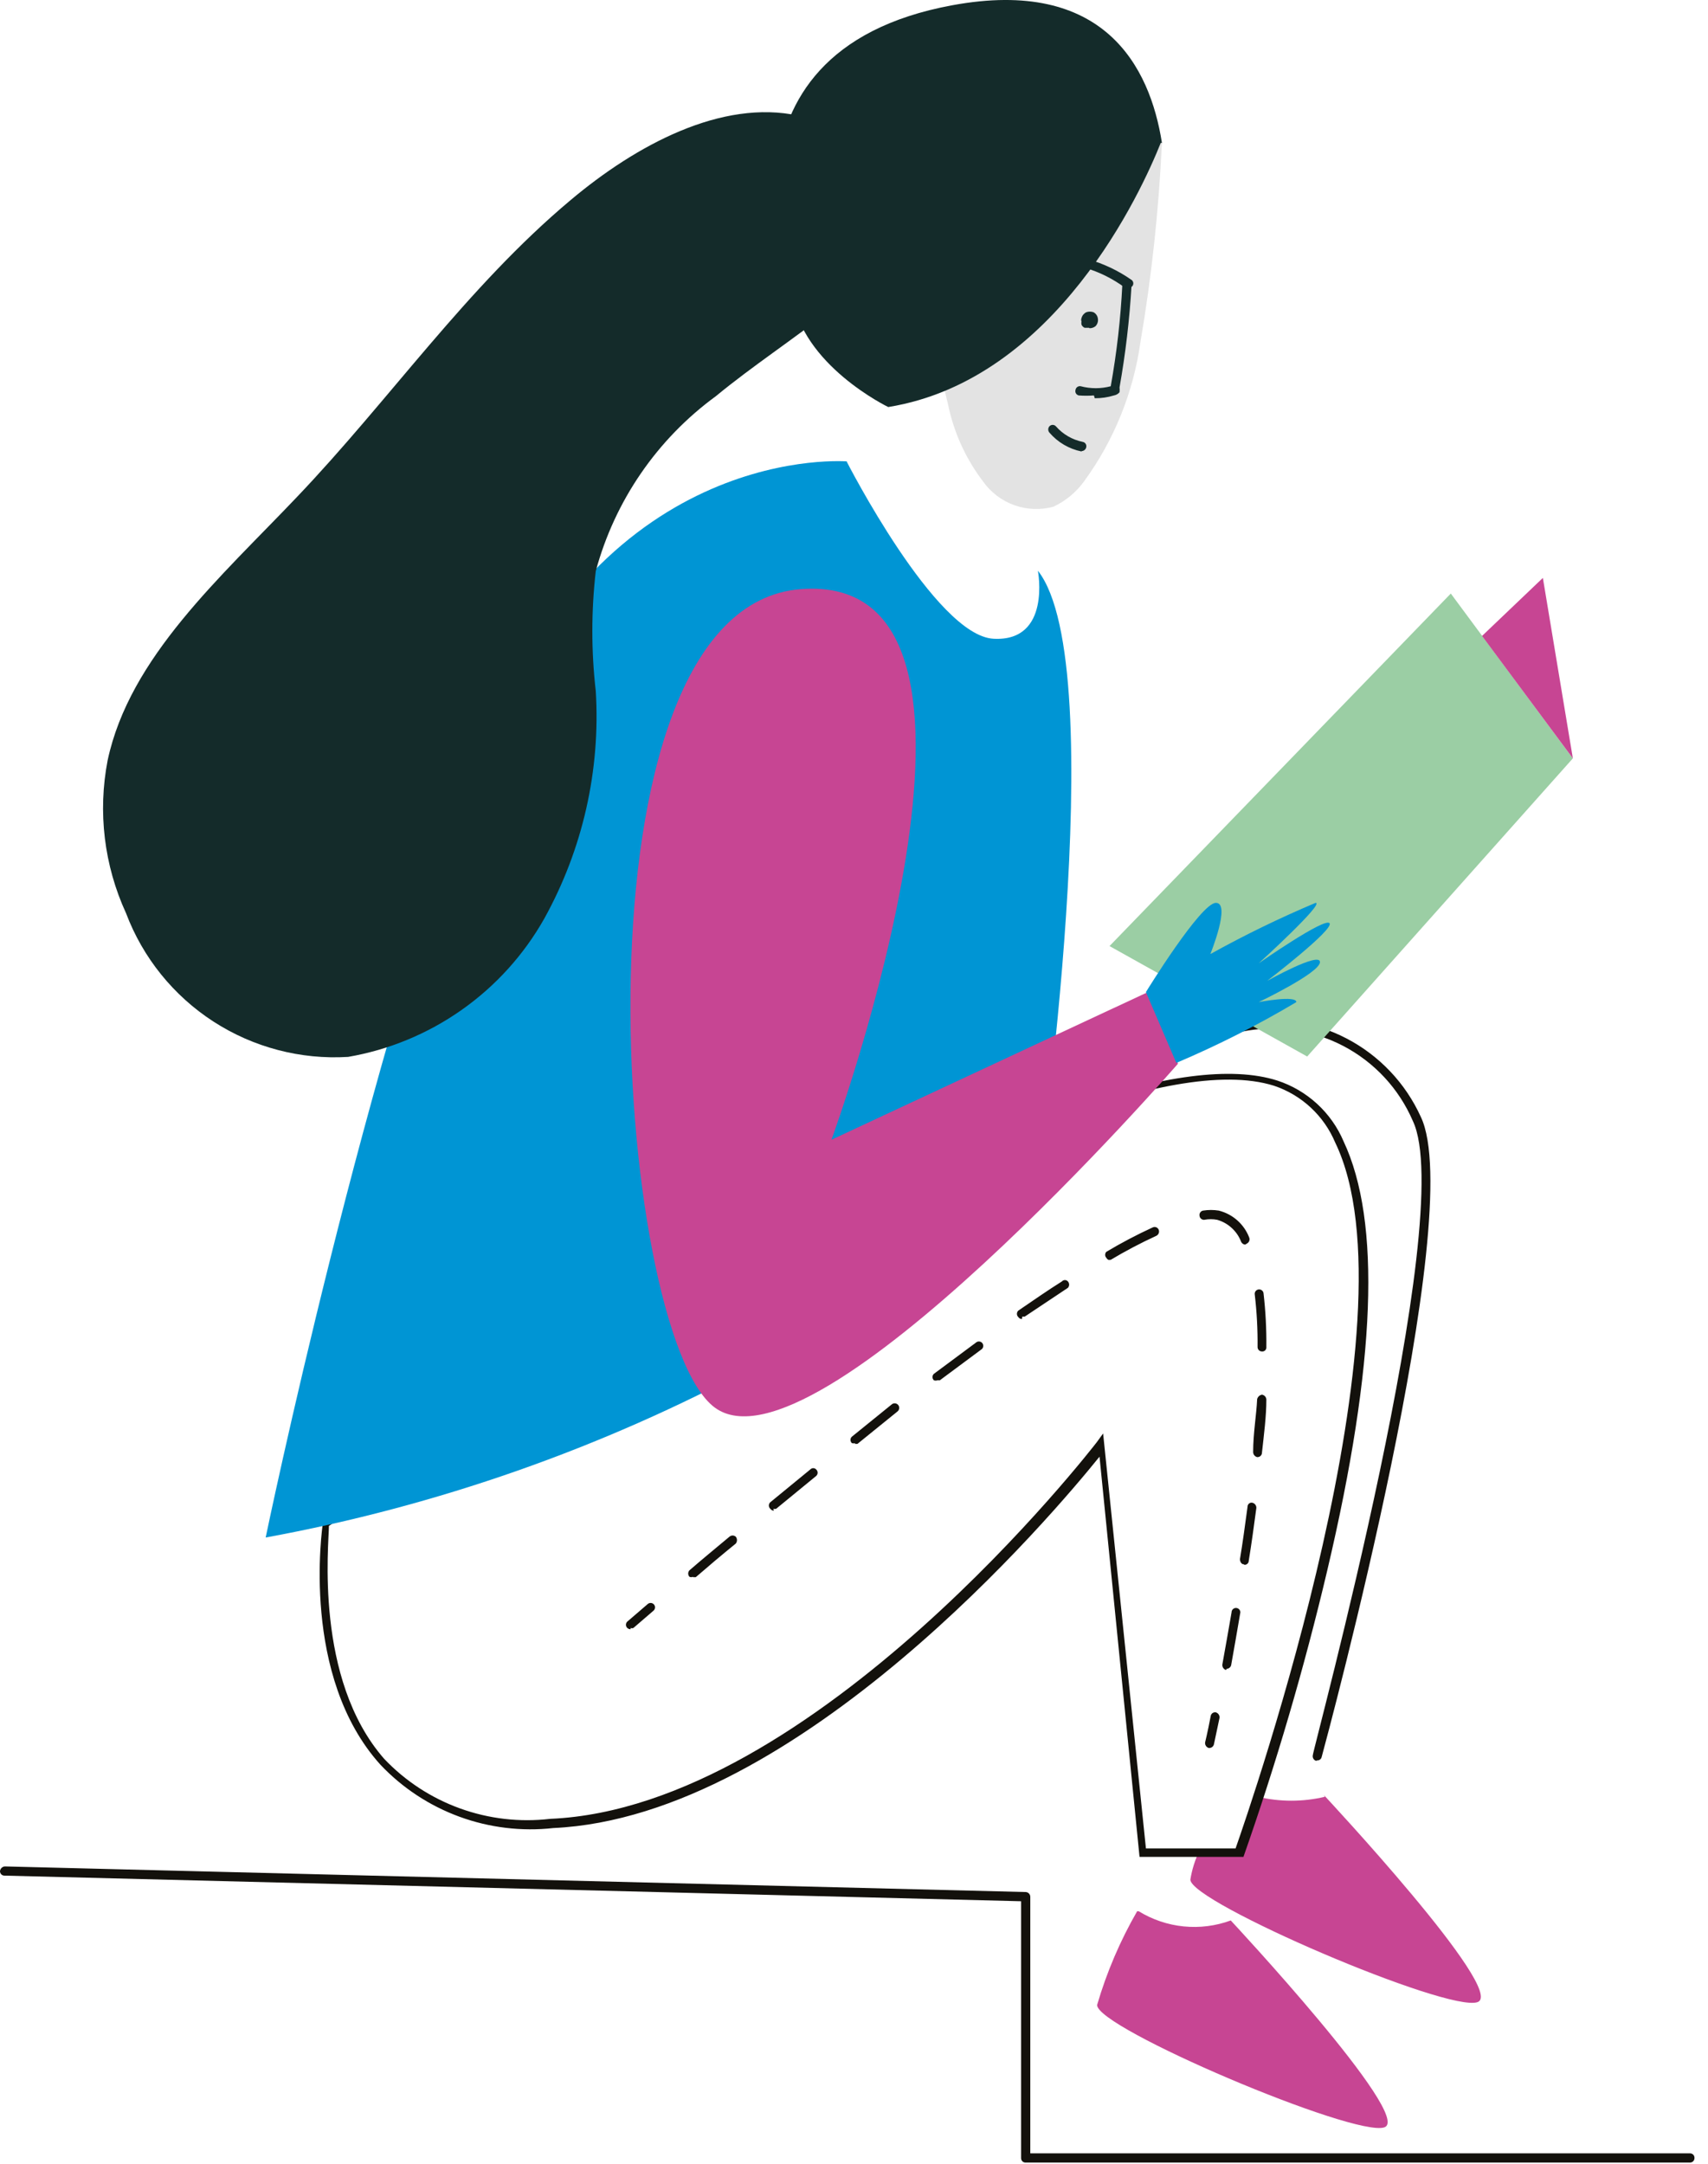 <svg width="75" height="95" viewBox="0 0 75 95" fill="none" xmlns="http://www.w3.org/2000/svg">
<path d="M74.177 94.947H45.047C45.021 94.949 44.994 94.946 44.968 94.937C44.943 94.929 44.919 94.915 44.899 94.897C44.879 94.878 44.864 94.856 44.853 94.832C44.842 94.807 44.837 94.78 44.837 94.753V83.474L0.193 82.349C0.168 82.349 0.143 82.344 0.119 82.335C0.096 82.325 0.075 82.311 0.057 82.293C0.039 82.275 0.024 82.254 0.015 82.23C0.005 82.207 0 82.181 0 82.156C0.004 82.102 0.028 82.05 0.066 82.012C0.105 81.973 0.156 81.949 0.211 81.945L45.047 83.07C45.1 83.074 45.15 83.098 45.185 83.137C45.221 83.176 45.241 83.228 45.241 83.281V94.542H74.212C74.239 94.542 74.266 94.548 74.291 94.559C74.315 94.569 74.337 94.585 74.356 94.605C74.374 94.625 74.388 94.648 74.396 94.674C74.405 94.699 74.408 94.726 74.406 94.753C74.406 94.805 74.385 94.854 74.349 94.89C74.313 94.926 74.264 94.947 74.212 94.947" fill="#13110C"/>
<path d="M58.173 78.889C57.208 79.116 56.203 79.116 55.239 78.889L54.431 81.243H52.674C52.477 81.648 52.341 82.081 52.27 82.525C52.27 83.527 63.584 88.376 64.884 87.902C66.184 87.427 58.138 78.818 58.138 78.818" fill="#C74593"/>
<path d="M57.787 77.308C57.737 77.292 57.696 77.258 57.67 77.212C57.644 77.167 57.635 77.113 57.647 77.062C57.647 76.816 64.024 53.379 62.039 49.215C61.428 47.796 60.346 46.632 58.976 45.918C57.606 45.205 56.032 44.985 54.52 45.297C54.494 45.302 54.468 45.302 54.443 45.297C54.417 45.291 54.393 45.281 54.372 45.266C54.35 45.252 54.332 45.233 54.318 45.211C54.305 45.189 54.295 45.165 54.291 45.139C54.283 45.114 54.281 45.087 54.283 45.06C54.286 45.034 54.294 45.008 54.308 44.985C54.321 44.962 54.339 44.942 54.36 44.926C54.381 44.91 54.406 44.899 54.432 44.893C56.031 44.594 57.684 44.841 59.127 45.593C60.569 46.344 61.719 47.558 62.391 49.039C64.446 53.344 58.297 76.184 58.033 77.15C58.022 77.192 57.996 77.228 57.961 77.254C57.926 77.279 57.883 77.292 57.84 77.291" fill="#13110C"/>
<path d="M54.606 81.525H50.038L48.281 63.955C46.314 66.397 35.069 79.768 24.299 80.26C22.906 80.415 21.495 80.246 20.178 79.764C18.861 79.282 17.674 78.502 16.709 77.484C13.196 73.601 14.144 67.118 14.179 66.854C14.179 66.854 22.349 61.197 31.485 56.032C43.784 49.004 52.094 46.175 56.082 47.44C56.731 47.651 57.326 47.999 57.83 48.46C58.333 48.92 58.731 49.483 58.998 50.111C60.65 53.625 60.422 59.879 58.278 68.963C57.272 73.224 56.04 77.429 54.589 81.56L54.606 81.525ZM50.319 81.156H54.255C54.922 79.258 62.337 57.824 58.63 50.163C58.385 49.58 58.018 49.056 57.555 48.626C57.091 48.196 56.541 47.869 55.941 47.669C46.823 44.805 16.165 65.8 14.443 66.995C14.443 67.785 13.793 73.706 16.868 77.22C17.795 78.196 18.936 78.942 20.202 79.399C21.467 79.856 22.822 80.013 24.159 79.856C35.772 79.364 48.035 63.481 48.158 63.323L48.439 62.936L50.319 81.156Z" fill="#13110C"/>
<path d="M27.691 71.528C27.649 71.531 27.607 71.519 27.572 71.496C27.537 71.473 27.51 71.439 27.496 71.399C27.482 71.359 27.482 71.316 27.495 71.276C27.508 71.236 27.533 71.201 27.568 71.177L28.447 70.421C28.466 70.405 28.489 70.393 28.513 70.385C28.537 70.378 28.563 70.375 28.588 70.378C28.613 70.38 28.638 70.388 28.66 70.4C28.683 70.412 28.703 70.428 28.719 70.447C28.735 70.467 28.747 70.49 28.755 70.514C28.762 70.538 28.765 70.564 28.762 70.589C28.76 70.614 28.752 70.639 28.74 70.661C28.728 70.684 28.712 70.704 28.692 70.72L27.814 71.475C27.795 71.483 27.774 71.488 27.753 71.488C27.732 71.488 27.71 71.483 27.691 71.475" fill="#13110C"/>
<path d="M53.833 73.321C53.782 73.305 53.738 73.271 53.709 73.226C53.68 73.181 53.668 73.128 53.675 73.075C53.798 72.389 53.938 71.616 54.079 70.791C54.079 70.739 54.099 70.69 54.135 70.654C54.172 70.618 54.221 70.597 54.272 70.597C54.323 70.597 54.372 70.618 54.409 70.654C54.445 70.69 54.465 70.739 54.465 70.791C54.325 71.634 54.184 72.407 54.061 73.11C54.05 73.153 54.025 73.192 53.99 73.221C53.956 73.249 53.913 73.266 53.868 73.268M30.43 69.227C30.406 69.239 30.379 69.246 30.352 69.246C30.324 69.246 30.297 69.239 30.273 69.227C30.238 69.188 30.219 69.138 30.219 69.086C30.219 69.035 30.238 68.984 30.273 68.946C30.8 68.489 31.397 67.997 32.029 67.47C32.068 67.436 32.118 67.416 32.17 67.416C32.222 67.416 32.272 67.436 32.31 67.47C32.343 67.513 32.361 67.565 32.361 67.619C32.361 67.673 32.343 67.726 32.31 67.769C31.66 68.296 31.081 68.788 30.553 69.245H30.43M54.623 68.682C54.518 68.682 54.448 68.577 54.448 68.454C54.571 67.716 54.676 66.925 54.781 66.152C54.781 66.126 54.786 66.1 54.797 66.076C54.808 66.052 54.825 66.031 54.845 66.014C54.865 65.997 54.889 65.985 54.914 65.978C54.94 65.972 54.966 65.971 54.992 65.977C55.043 65.989 55.089 66.018 55.121 66.06C55.153 66.101 55.169 66.153 55.168 66.205C55.063 66.996 54.957 67.769 54.834 68.524C54.834 68.549 54.829 68.573 54.819 68.596C54.809 68.618 54.795 68.638 54.777 68.655C54.758 68.672 54.737 68.684 54.714 68.692C54.69 68.7 54.666 68.702 54.641 68.7M33.98 66.328C33.948 66.326 33.918 66.317 33.891 66.302C33.863 66.287 33.84 66.266 33.821 66.24C33.802 66.222 33.787 66.2 33.777 66.176C33.766 66.152 33.761 66.126 33.761 66.1C33.761 66.073 33.766 66.047 33.777 66.023C33.787 65.999 33.802 65.977 33.821 65.959L35.578 64.518C35.595 64.5 35.615 64.485 35.638 64.475C35.66 64.464 35.685 64.459 35.71 64.459C35.735 64.459 35.76 64.464 35.782 64.475C35.805 64.485 35.825 64.5 35.842 64.518C35.861 64.537 35.876 64.558 35.887 64.582C35.897 64.607 35.903 64.633 35.903 64.659C35.903 64.685 35.897 64.711 35.887 64.736C35.876 64.76 35.861 64.781 35.842 64.799L34.085 66.24C34.045 66.254 34.002 66.254 33.962 66.24M55.203 63.974C55.152 63.962 55.107 63.932 55.075 63.891C55.043 63.849 55.026 63.798 55.027 63.745C55.027 62.937 55.168 62.147 55.203 61.426C55.216 61.377 55.243 61.333 55.28 61.298C55.318 61.264 55.364 61.242 55.414 61.233C55.465 61.241 55.513 61.266 55.548 61.304C55.583 61.343 55.604 61.392 55.607 61.444C55.607 62.182 55.502 62.972 55.414 63.781C55.414 63.806 55.409 63.831 55.399 63.855C55.389 63.878 55.375 63.899 55.357 63.917C55.339 63.935 55.318 63.949 55.295 63.959C55.271 63.969 55.246 63.974 55.221 63.974M37.564 63.359C37.512 63.375 37.457 63.375 37.406 63.359C37.386 63.341 37.371 63.319 37.361 63.295C37.35 63.271 37.345 63.245 37.345 63.218C37.345 63.192 37.35 63.166 37.361 63.142C37.371 63.118 37.386 63.096 37.406 63.078L39.163 61.655C39.204 61.622 39.258 61.607 39.31 61.614C39.363 61.621 39.411 61.648 39.444 61.69C39.476 61.732 39.491 61.785 39.484 61.838C39.478 61.89 39.45 61.938 39.408 61.971L37.651 63.394H37.529M41.165 60.6C41.115 60.621 41.058 60.621 41.007 60.6C40.988 60.582 40.973 60.561 40.962 60.536C40.952 60.512 40.947 60.486 40.947 60.46C40.947 60.434 40.952 60.408 40.962 60.383C40.973 60.359 40.988 60.337 41.007 60.319L42.852 58.949C42.888 58.916 42.935 58.897 42.984 58.897C43.033 58.897 43.08 58.916 43.116 58.949C43.135 58.967 43.15 58.989 43.16 59.013C43.171 59.037 43.176 59.063 43.176 59.09C43.176 59.116 43.171 59.142 43.16 59.166C43.15 59.19 43.135 59.212 43.116 59.23L41.271 60.6H41.148M55.414 59.336C55.363 59.336 55.313 59.315 55.277 59.279C55.241 59.243 55.221 59.194 55.221 59.142C55.229 58.373 55.188 57.605 55.098 56.841C55.093 56.814 55.093 56.786 55.1 56.76C55.106 56.733 55.118 56.709 55.135 56.687C55.151 56.666 55.172 56.648 55.196 56.635C55.22 56.622 55.246 56.614 55.273 56.612C55.299 56.61 55.324 56.612 55.349 56.62C55.373 56.628 55.396 56.64 55.415 56.656C55.435 56.672 55.451 56.693 55.463 56.715C55.475 56.738 55.482 56.763 55.484 56.788C55.574 57.569 55.615 58.356 55.607 59.142C55.61 59.168 55.607 59.195 55.598 59.219C55.589 59.244 55.575 59.267 55.557 59.285C55.538 59.303 55.516 59.318 55.491 59.326C55.466 59.335 55.44 59.338 55.414 59.336ZM44.873 57.912C44.841 57.912 44.81 57.903 44.782 57.888C44.755 57.873 44.731 57.851 44.714 57.825C44.695 57.806 44.68 57.785 44.669 57.761C44.659 57.736 44.654 57.71 44.654 57.684C44.654 57.658 44.659 57.632 44.669 57.608C44.68 57.583 44.695 57.562 44.714 57.543C45.382 57.087 46.014 56.647 46.629 56.261C46.646 56.242 46.666 56.227 46.689 56.217C46.712 56.207 46.736 56.201 46.761 56.201C46.786 56.201 46.811 56.207 46.833 56.217C46.856 56.227 46.876 56.242 46.893 56.261C46.928 56.3 46.947 56.35 46.947 56.401C46.947 56.453 46.928 56.503 46.893 56.542L44.995 57.807H44.89M48.755 55.33C48.719 55.33 48.683 55.321 48.652 55.302C48.621 55.284 48.596 55.257 48.58 55.224C48.546 55.188 48.528 55.142 48.528 55.093C48.528 55.044 48.546 54.996 48.58 54.961C49.239 54.567 49.919 54.21 50.617 53.889C50.642 53.878 50.668 53.871 50.694 53.87C50.721 53.87 50.748 53.874 50.772 53.884C50.797 53.894 50.82 53.909 50.838 53.928C50.857 53.947 50.872 53.97 50.881 53.995C50.9 54.044 50.899 54.098 50.879 54.147C50.86 54.195 50.823 54.235 50.776 54.258C50.089 54.573 49.421 54.925 48.773 55.312H48.685M54.676 54.645C54.638 54.642 54.602 54.629 54.571 54.607C54.541 54.585 54.516 54.556 54.5 54.522C54.412 54.29 54.27 54.082 54.087 53.914C53.904 53.746 53.685 53.623 53.446 53.555C53.261 53.52 53.07 53.52 52.884 53.555C52.859 53.558 52.833 53.555 52.809 53.547C52.784 53.54 52.762 53.528 52.742 53.511C52.722 53.495 52.706 53.475 52.694 53.452C52.683 53.43 52.675 53.405 52.673 53.38C52.668 53.354 52.668 53.328 52.673 53.303C52.679 53.277 52.689 53.253 52.704 53.232C52.718 53.211 52.737 53.192 52.759 53.178C52.781 53.165 52.806 53.155 52.831 53.151C53.058 53.115 53.289 53.115 53.517 53.151C53.817 53.226 54.095 53.372 54.328 53.577C54.56 53.782 54.74 54.039 54.852 54.328C54.872 54.375 54.873 54.428 54.857 54.477C54.841 54.525 54.808 54.566 54.764 54.592" fill="#13110C"/>
<path d="M53.076 76.745C53.025 76.729 52.981 76.696 52.952 76.651C52.923 76.606 52.911 76.552 52.918 76.499C52.918 76.499 53.023 76.078 53.164 75.34C53.168 75.314 53.177 75.29 53.191 75.268C53.205 75.246 53.223 75.227 53.244 75.212C53.266 75.197 53.29 75.187 53.315 75.182C53.34 75.177 53.367 75.176 53.392 75.181C53.443 75.198 53.487 75.231 53.516 75.276C53.545 75.321 53.557 75.374 53.55 75.427L53.304 76.587C53.293 76.63 53.268 76.669 53.234 76.698C53.199 76.726 53.156 76.743 53.111 76.745" fill="#13110C"/>
<path d="M37.247 20.26C37.247 20.26 26.512 19.312 21.276 32.84C16.041 46.368 11.666 67.504 11.666 67.504C19.178 66.128 26.428 63.585 33.153 59.967C44.116 54.011 45.575 52.096 45.575 52.096C45.575 52.096 48.878 29.256 45.575 25.057C45.575 25.057 46.172 28.184 43.624 28.044C41.077 27.903 37.176 20.26 37.176 20.26" fill="#0095D4"/>
<path d="M36.51 50.04L50.407 43.557L51.725 46.702C51.725 46.702 35.772 65.062 31.38 61.794C26.988 58.526 24.686 26.656 35.175 25.865C45.664 25.075 36.51 50.04 36.51 50.04Z" fill="#C74593"/>
<path d="M50.003 83.913C50.602 84.281 51.278 84.509 51.977 84.579C52.677 84.649 53.384 84.559 54.044 84.317C54.044 84.317 62.091 92.944 60.791 93.4C59.491 93.857 48.106 89.026 48.176 88.024C48.596 86.589 49.186 85.209 49.933 83.913" fill="#C74593"/>
<path d="M51.021 6.275C50.885 9.22 50.568 12.154 50.072 15.06C49.759 17.251 48.914 19.332 47.612 21.121C47.264 21.605 46.798 21.992 46.26 22.246C45.693 22.401 45.092 22.378 44.539 22.18C43.986 21.982 43.507 21.618 43.167 21.139C42.398 20.129 41.869 18.958 41.621 17.713C40.937 15.053 40.659 12.304 40.795 9.561" fill="#E3E3E3"/>
<path d="M51.022 6.275C50.495 2.919 48.474 -0.999 41.815 0.231C30.641 2.287 34.788 12.951 34.788 12.951C35.174 16.026 39.004 17.871 39.004 17.871C46.383 16.676 50.143 8.348 50.969 6.275" fill="#142B2A"/>
<path d="M35.068 5.08C31.695 4.342 27.935 6.363 25.054 8.787C20.503 12.6 17.095 17.572 13.037 21.823C9.698 25.337 5.693 28.851 4.726 33.384C4.288 35.651 4.571 37.998 5.535 40.095C6.273 42.05 7.619 43.717 9.373 44.852C11.128 45.987 13.2 46.53 15.285 46.403C17.08 46.093 18.783 45.388 20.271 44.34C21.76 43.292 22.998 41.926 23.894 40.341C25.586 37.293 26.373 33.825 26.161 30.345C25.96 28.593 25.96 26.825 26.161 25.074C26.994 21.99 28.853 19.282 31.432 17.396C34.647 14.743 38.688 12.67 40.515 9.051C40.857 8.532 41.046 7.927 41.062 7.306C41.077 6.685 40.918 6.072 40.603 5.537C40.409 5.326 40.146 5.115 40.163 4.816" fill="#142B2A"/>
<path d="M48.72 41.537L63.706 26.059L69.065 33.297L57.399 46.386L48.72 41.537Z" fill="#9BCEA4"/>
<path d="M50.318 43.558C50.318 43.558 52.725 39.64 53.393 39.64C54.061 39.64 53.147 41.889 53.147 41.889C54.646 41.056 56.188 40.306 57.768 39.64C58.189 39.64 55.273 42.293 55.273 42.293C55.273 42.293 58.189 40.255 58.383 40.536C58.576 40.817 55.642 43.066 55.642 43.066C55.642 43.066 57.961 41.766 57.961 42.24C57.961 42.714 55.273 43.997 55.273 43.997C55.273 43.997 56.924 43.681 56.924 43.997C55.23 45.005 53.469 45.897 51.654 46.667L50.318 43.558Z" fill="#0095D4"/>
<path d="M69.066 33.297L67.749 25.373L65.078 27.921L69.066 33.297Z" fill="#C74593"/>
<path d="M48.036 17.362C47.814 17.379 47.59 17.379 47.368 17.362C47.342 17.356 47.318 17.344 47.297 17.328C47.275 17.313 47.257 17.293 47.244 17.269C47.231 17.246 47.223 17.221 47.22 17.194C47.217 17.168 47.22 17.141 47.228 17.116C47.232 17.09 47.241 17.066 47.255 17.044C47.269 17.022 47.287 17.003 47.308 16.988C47.33 16.974 47.354 16.963 47.379 16.958C47.404 16.953 47.431 16.953 47.456 16.958C47.888 17.072 48.342 17.072 48.774 16.958C49.038 15.482 49.209 13.992 49.283 12.495C49.285 12.47 49.293 12.445 49.304 12.422C49.316 12.4 49.332 12.38 49.352 12.363C49.372 12.347 49.394 12.335 49.419 12.327C49.443 12.32 49.469 12.317 49.494 12.319C49.521 12.319 49.548 12.325 49.572 12.335C49.597 12.346 49.619 12.362 49.637 12.382C49.656 12.402 49.669 12.425 49.678 12.451C49.687 12.476 49.69 12.503 49.687 12.53C49.599 14.033 49.423 15.528 49.16 17.01C49.169 17.08 49.169 17.151 49.16 17.221C49.098 17.296 49.011 17.346 48.914 17.362C48.641 17.446 48.357 17.487 48.071 17.485" fill="#142B2A"/>
<path d="M47.823 14.393H47.629C47.566 14.366 47.516 14.316 47.489 14.252C47.48 14.206 47.48 14.158 47.489 14.112C47.471 14.067 47.471 14.017 47.489 13.971C47.503 13.915 47.529 13.862 47.565 13.816C47.602 13.771 47.648 13.734 47.7 13.708C47.802 13.673 47.913 13.673 48.016 13.708C48.068 13.736 48.113 13.776 48.147 13.825C48.181 13.874 48.202 13.93 48.209 13.989C48.219 14.049 48.215 14.11 48.196 14.168C48.178 14.226 48.146 14.279 48.104 14.323C48.029 14.382 47.936 14.413 47.84 14.411" fill="#142B2A"/>
<path d="M47.489 19.822C46.941 19.71 46.447 19.42 46.083 18.996C46.048 18.957 46.029 18.907 46.029 18.855C46.029 18.804 46.048 18.753 46.083 18.715C46.101 18.696 46.123 18.68 46.147 18.67C46.171 18.66 46.197 18.654 46.224 18.654C46.25 18.654 46.276 18.66 46.3 18.67C46.324 18.68 46.346 18.696 46.364 18.715C46.671 19.066 47.084 19.307 47.541 19.4C47.567 19.404 47.591 19.414 47.613 19.427C47.635 19.441 47.654 19.459 47.669 19.481C47.683 19.502 47.694 19.526 47.699 19.552C47.704 19.577 47.704 19.603 47.699 19.628C47.692 19.675 47.668 19.718 47.633 19.75C47.598 19.782 47.553 19.801 47.506 19.804" fill="#142B2A"/>
<path d="M49.511 12.636H49.405C48.875 12.243 48.281 11.946 47.648 11.758C47.622 11.752 47.598 11.74 47.577 11.724C47.556 11.708 47.538 11.688 47.525 11.665C47.511 11.642 47.503 11.617 47.5 11.59C47.497 11.564 47.5 11.537 47.508 11.512C47.512 11.486 47.521 11.462 47.535 11.441C47.549 11.42 47.568 11.402 47.59 11.388C47.611 11.375 47.636 11.367 47.661 11.364C47.686 11.361 47.712 11.363 47.736 11.371C48.441 11.565 49.107 11.88 49.704 12.302C49.723 12.32 49.738 12.342 49.749 12.366C49.759 12.39 49.765 12.416 49.765 12.443C49.765 12.469 49.759 12.495 49.749 12.519C49.738 12.543 49.723 12.565 49.704 12.583C49.679 12.595 49.652 12.6 49.625 12.6C49.598 12.6 49.571 12.595 49.546 12.583" fill="#142B2A"/>
</svg>
